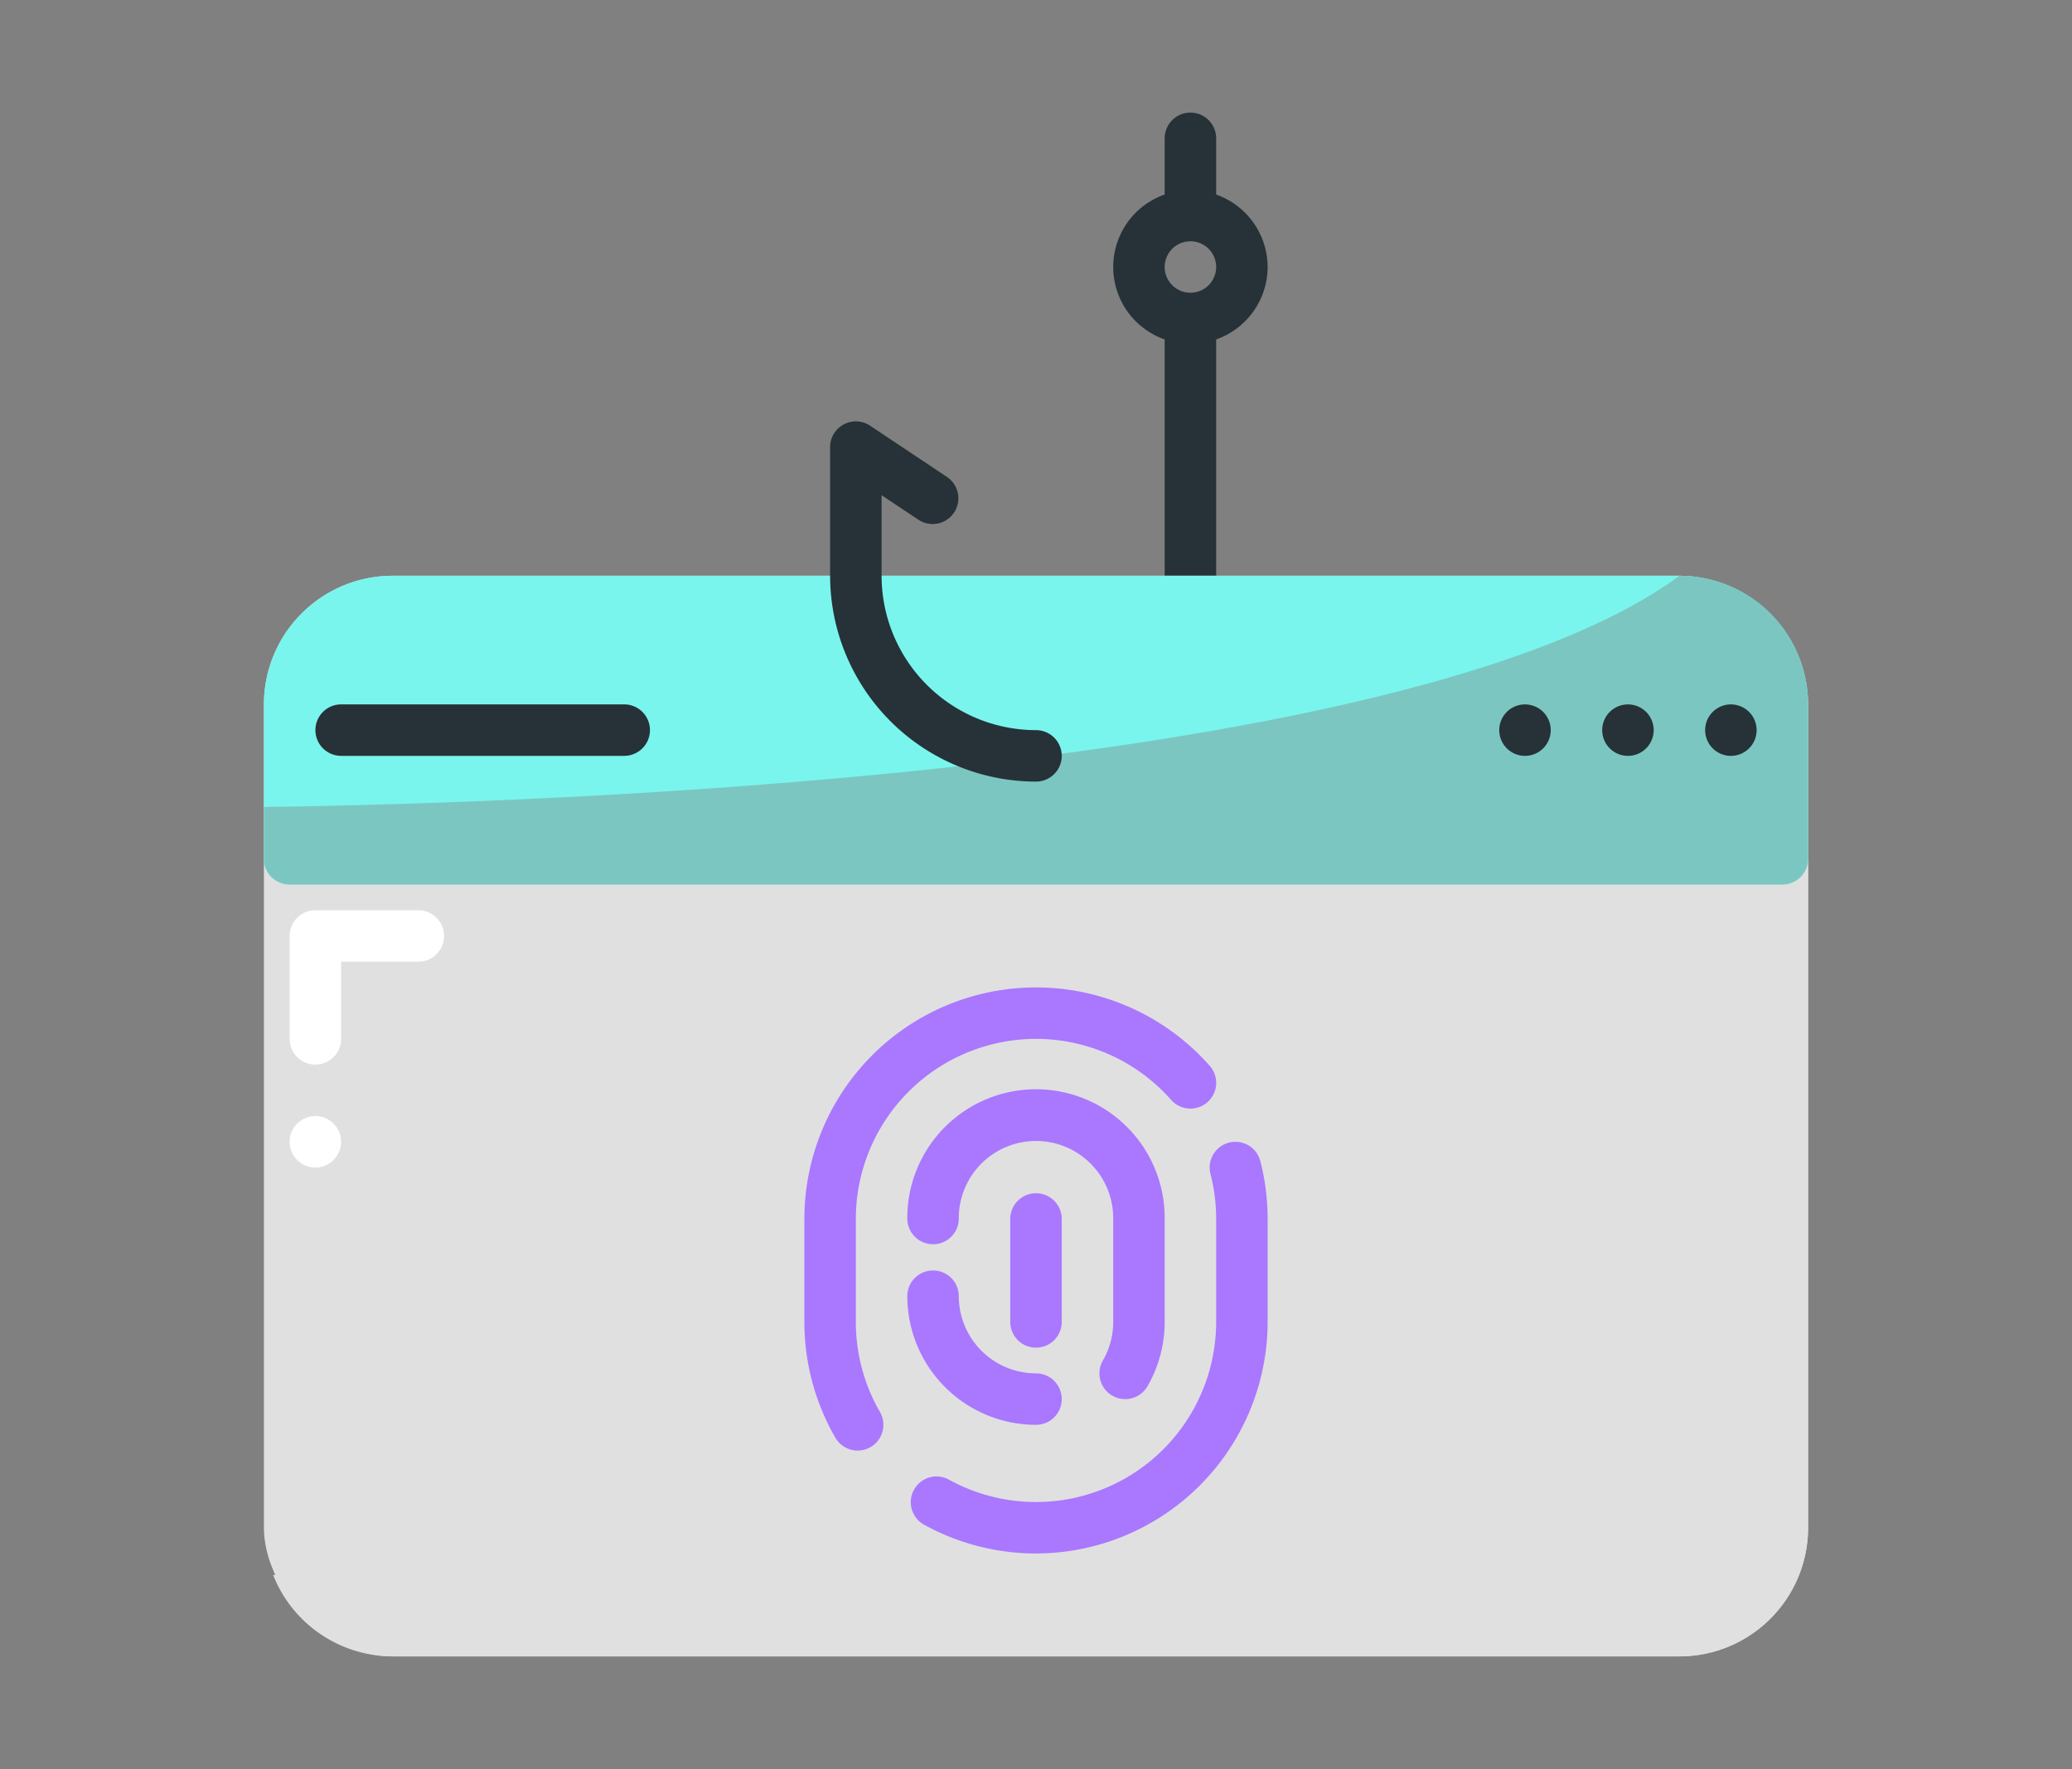 <svg xmlns="http://www.w3.org/2000/svg" xmlns:xlink="http://www.w3.org/1999/xlink" width="229.108" height="195.662" viewBox="0 0 229.108 195.662">
  <rect x="0" y="0" width="229.108" height="195.662" fill="#808080" stroke="none"/>
  <defs>
    <clipPath id="clip-path">
      <rect id="Rectángulo_39212" data-name="Rectángulo 39212" width="229.108" height="195.662" fill="none"/>
    </clipPath>
    <clipPath id="clip-path-2">
      <rect id="Rectángulo_39214" data-name="Rectángulo 39214" width="170.747" height="119.522" rx="14.229" fill="none"/>
    </clipPath>
    <linearGradient id="linear-gradient" x1="-0.171" y1="1.104" x2="-0.165" y2="1.104" gradientUnits="objectBoundingBox">
      <stop offset="0" stop-color="#f4f4f4"/>
      <stop offset="0.565" stop-color="#ebebeb"/>
      <stop offset="0.994" stop-color="#e0e0e0"/>
      <stop offset="1" stop-color="#e0e0e0"/>
    </linearGradient>
  </defs>
  <g id="Grupo_143638" data-name="Grupo 143638" transform="translate(-915 -3037.841)">
    <g id="Grupo_143498" data-name="Grupo 143498" transform="translate(915 3037.841)">
      <g id="Grupo_143252" data-name="Grupo 143252" transform="translate(0)">
        <g id="Grupo_143251" data-name="Grupo 143251" clip-path="url(#clip-path)">
          <path id="Trazado_186650" data-name="Trazado 186650" d="M140.166,29.532a8.523,8.523,0,0,0-5.691-8.013V15.3a2.846,2.846,0,0,0-5.692,0v6.216a8.487,8.487,0,0,0,0,16.026V66.527a2.846,2.846,0,1,0,5.692,0V37.545a8.523,8.523,0,0,0,5.691-8.013m-8.537,2.846a2.846,2.846,0,1,1,2.846-2.846,2.846,2.846,0,0,1-2.846,2.846" fill="#263238"/>
        </g>
      </g>
      <g id="Grupo_143254" data-name="Grupo 143254" transform="translate(29.181 63.682)">
        <g id="Grupo_143253" data-name="Grupo 143253" clip-path="url(#clip-path-2)">
          <rect id="Rectángulo_39213" data-name="Rectángulo 39213" width="170.747" height="119.522" transform="translate(0)" fill="url(#linear-gradient)"/>
        </g>
      </g>
      <g id="Grupo_143256" data-name="Grupo 143256" transform="translate(0)">
        <g id="Grupo_143255" data-name="Grupo 143255" clip-path="url(#clip-path)">
          <path id="Trazado_186651" data-name="Trazado 186651" d="M30.2,174.2A14.227,14.227,0,0,0,43.41,183.2H185.7a14.246,14.246,0,0,0,14.229-14.229V95.141C173.1,158.467,59.126,171.813,30.2,174.2Z" fill="#e0e0e0"/>
          <path id="Trazado_186652" data-name="Trazado 186652" d="M185.7,63.681H43.41A14.245,14.245,0,0,0,29.181,77.91V94.985a2.846,2.846,0,0,0,2.846,2.845H197.082a2.846,2.846,0,0,0,2.846-2.845V77.91A14.245,14.245,0,0,0,185.7,63.681" fill="#79f5ed"/>
          <path id="Trazado_186653" data-name="Trazado 186653" d="M185.7,63.682C155.077,86.262,54.305,88.935,29.18,89.251v5.734a2.846,2.846,0,0,0,2.846,2.846H197.081a2.846,2.846,0,0,0,2.846-2.846V77.91A14.245,14.245,0,0,0,185.7,63.682" fill="#7cc6c1"/>
          <path id="Trazado_186654" data-name="Trazado 186654" d="M69.022,83.6h-31.3a2.846,2.846,0,0,1,0-5.692h31.3a2.846,2.846,0,0,1,0,5.692" fill="#263238"/>
          <path id="Trazado_186655" data-name="Trazado 186655" d="M114.554,157.592a14.245,14.245,0,0,1-14.229-14.229,2.846,2.846,0,1,1,5.692,0,8.546,8.546,0,0,0,8.537,8.537,2.846,2.846,0,1,1,0,5.692" fill="#a7f"/>
          <path id="Trazado_186656" data-name="Trazado 186656" d="M124.411,154.746a2.846,2.846,0,0,1-2.461-4.27,8.534,8.534,0,0,0,1.141-4.267V134.826a8.538,8.538,0,1,0-17.075,0,2.846,2.846,0,0,1-5.691,0,14.229,14.229,0,1,1,28.457,0v11.383a14.223,14.223,0,0,1-1.9,7.116,2.845,2.845,0,0,1-2.466,1.421" fill="#a7f"/>
          <path id="Trazado_186657" data-name="Trazado 186657" d="M114.554,149.055a2.846,2.846,0,0,1-2.846-2.846V134.826a2.846,2.846,0,1,1,5.692,0v11.383a2.846,2.846,0,0,1-2.846,2.846" fill="#a7f"/>
          <path id="Trazado_186658" data-name="Trazado 186658" d="M94.837,160.438a2.845,2.845,0,0,1-2.467-1.422,25.592,25.592,0,0,1-3.428-12.807V134.826a25.612,25.612,0,0,1,44.822-16.94,2.846,2.846,0,0,1-4.269,3.766,19.92,19.92,0,0,0-34.862,13.174v11.383a19.907,19.907,0,0,0,2.665,9.959,2.847,2.847,0,0,1-2.461,4.27" fill="#a7f"/>
          <path id="Trazado_186659" data-name="Trazado 186659" d="M114.554,171.821a25.64,25.64,0,0,1-12.407-3.2,2.846,2.846,0,0,1,2.737-4.99l.022.012a19.927,19.927,0,0,0,29.568-17.433V134.826a20.031,20.031,0,0,0-.626-4.982,2.845,2.845,0,0,1,5.511-1.42,25.7,25.7,0,0,1,.807,6.4v11.383a25.642,25.642,0,0,1-25.612,25.612" fill="#a7f"/>
          <path id="Trazado_186660" data-name="Trazado 186660" d="M114.554,86.448A22.792,22.792,0,0,1,91.788,63.682V49.453a2.845,2.845,0,0,1,4.424-2.368l8.537,5.692a2.846,2.846,0,0,1-3.157,4.735l-4.113-2.741v8.911a17.093,17.093,0,0,0,17.075,17.074,2.846,2.846,0,0,1,0,5.692Z" fill="#263238"/>
          <path id="Trazado_186661" data-name="Trazado 186661" d="M191.39,77.91a2.846,2.846,0,1,1-2.846,2.846,2.846,2.846,0,0,1,2.846-2.846" fill="#263238"/>
          <path id="Trazado_186662" data-name="Trazado 186662" d="M180.007,77.91a2.846,2.846,0,1,1-2.846,2.846,2.846,2.846,0,0,1,2.846-2.846" fill="#263238"/>
          <path id="Trazado_186663" data-name="Trazado 186663" d="M168.624,77.91a2.846,2.846,0,1,1-2.846,2.846,2.846,2.846,0,0,1,2.846-2.846" fill="#263238"/>
          <path id="Trazado_186664" data-name="Trazado 186664" d="M34.872,117.751a2.846,2.846,0,0,1-2.846-2.846V103.522a2.846,2.846,0,0,1,2.846-2.846H46.255a2.846,2.846,0,1,1,0,5.692H37.718V114.9a2.846,2.846,0,0,1-2.846,2.846" fill="#fff"/>
          <path id="Trazado_186665" data-name="Trazado 186665" d="M34.872,123.443a2.846,2.846,0,1,1-2.846,2.846,2.846,2.846,0,0,1,2.846-2.846" fill="#fff"/>
        </g>
      </g>
    </g>
  </g>
</svg>
